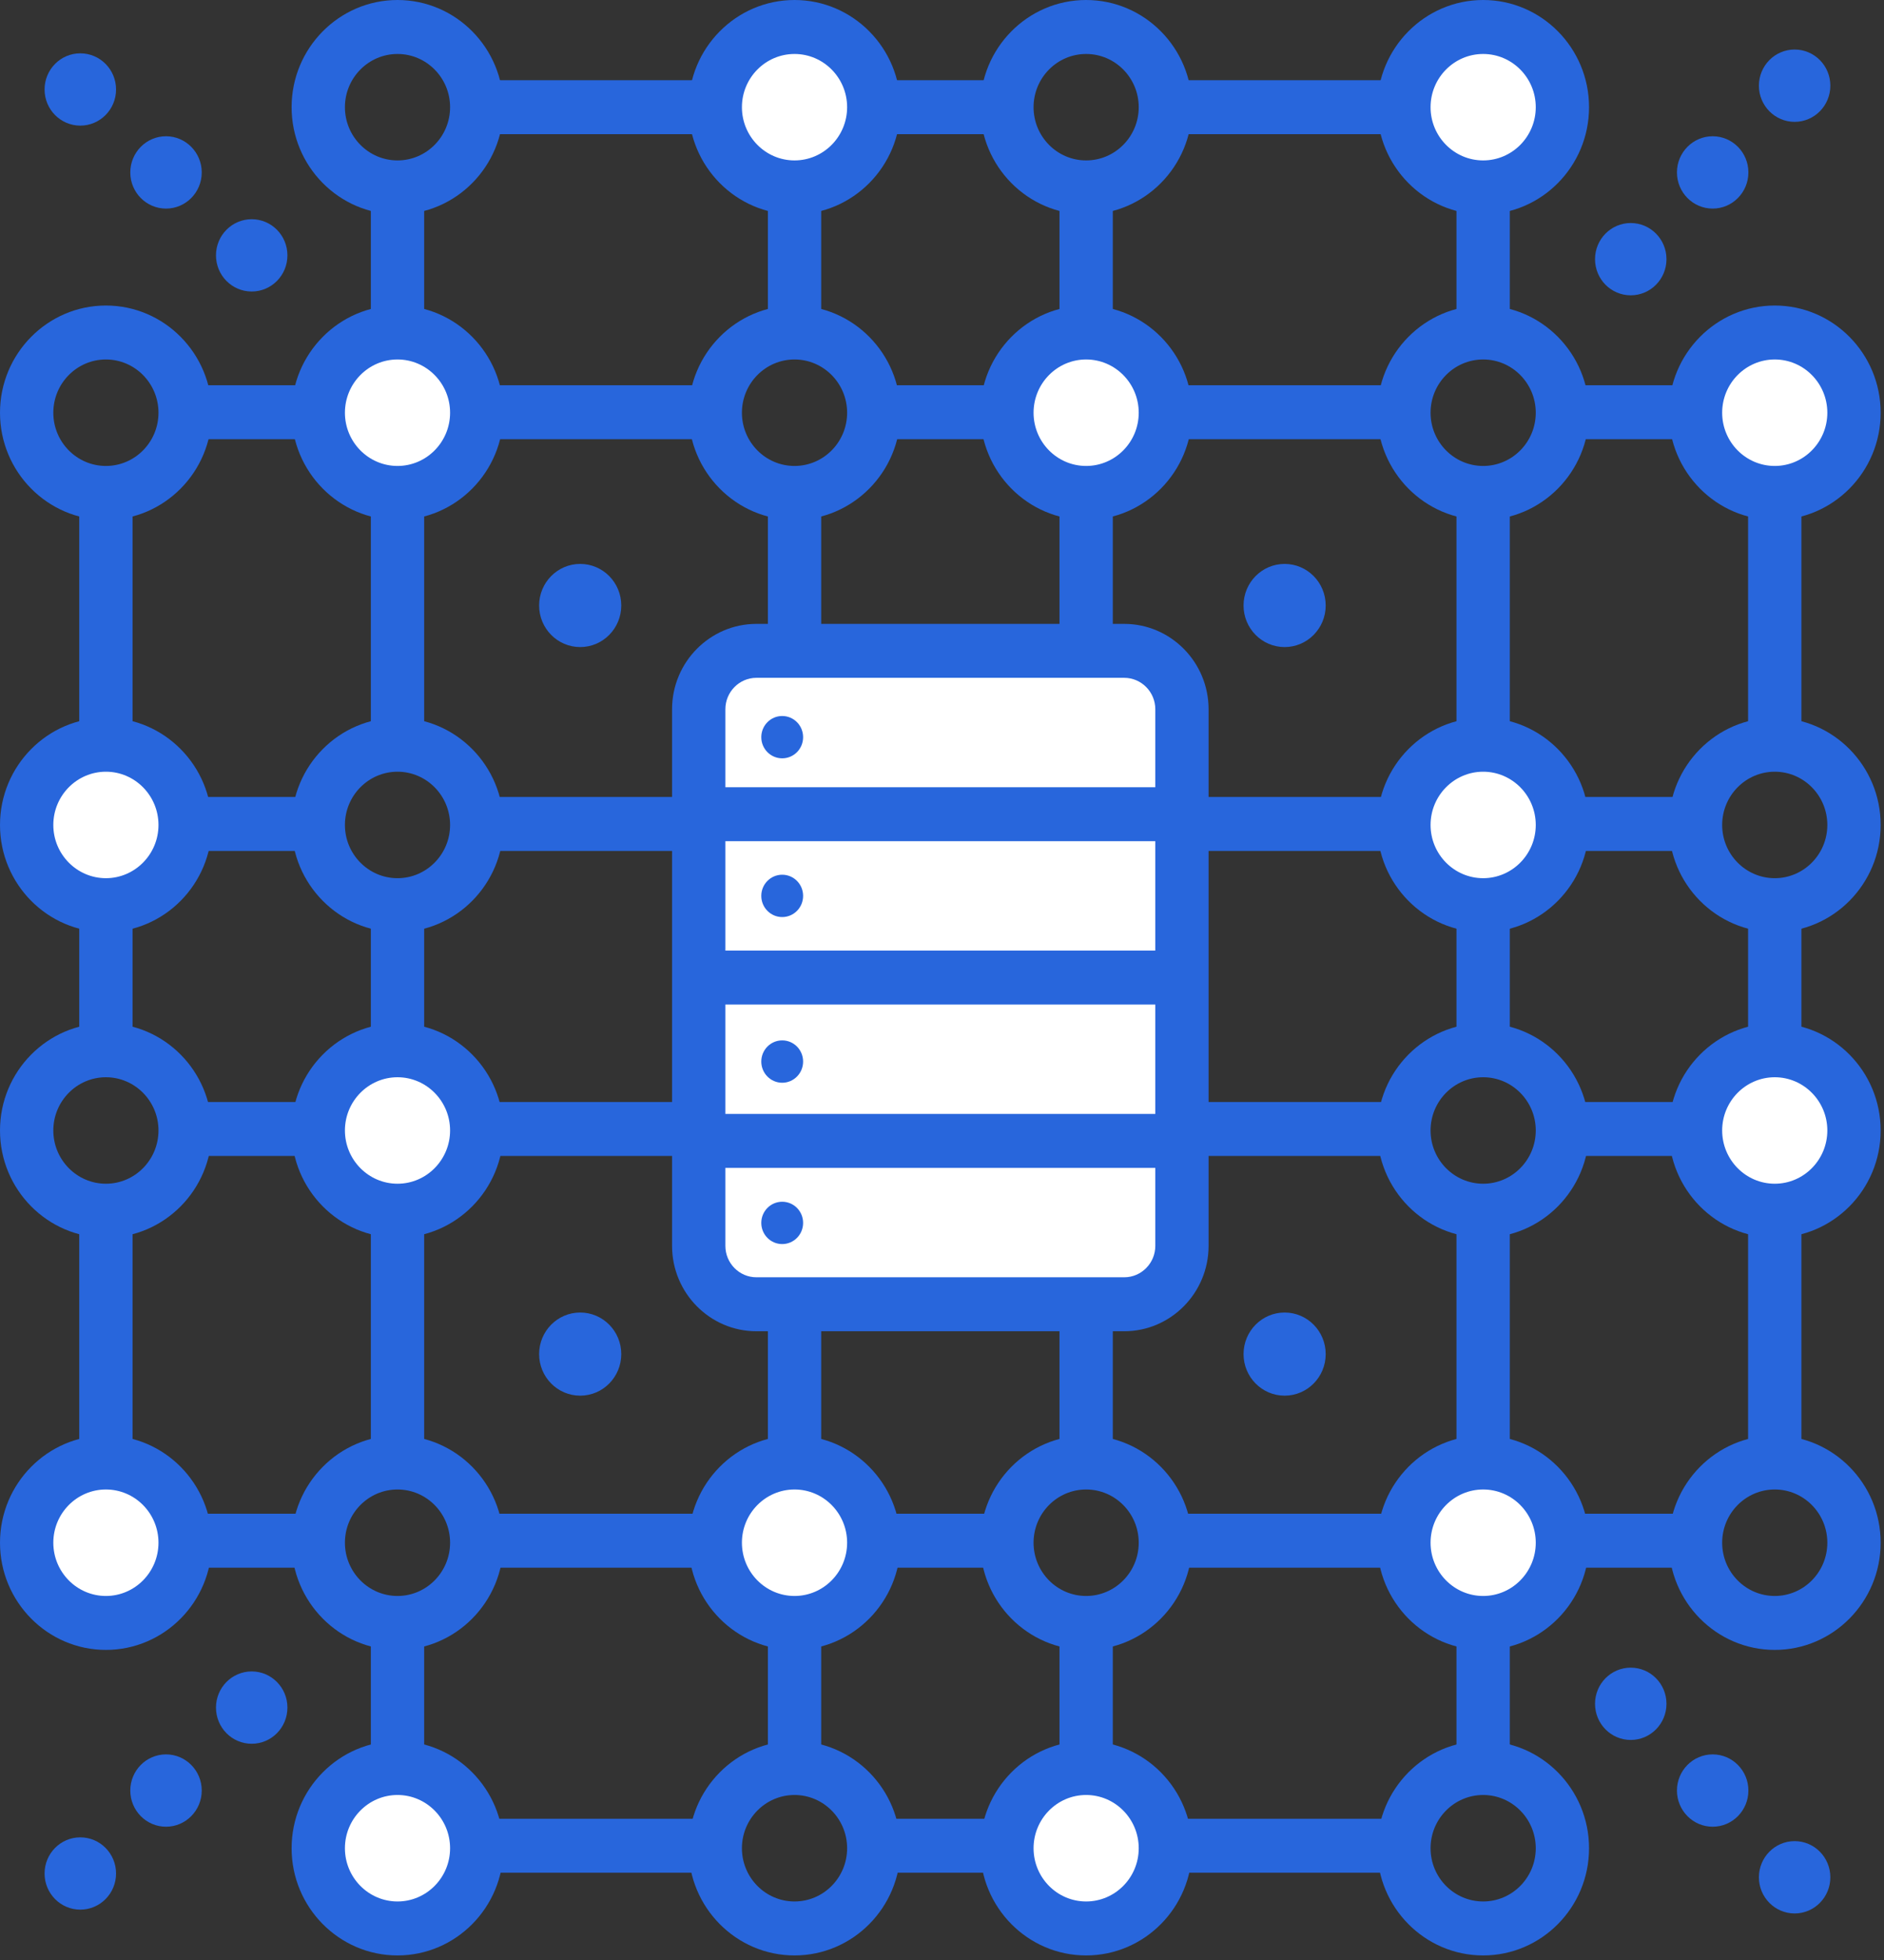 <svg width="50" height="52" viewBox="0 0 50 52" fill="none" xmlns="http://www.w3.org/2000/svg">
<rect x="0" y="0" width="50" height="52" fill="#333333" stroke="none"/>
<path fill-rule="evenodd" clip-rule="evenodd" d="M4.914 40.929C4.914 39.754 3.972 38.801 2.811 38.801C1.649 38.801 0.708 39.754 0.708 40.929C0.708 42.105 1.649 43.058 2.811 43.058C3.972 43.058 4.914 42.105 4.914 40.929Z" fill="white"/>
<path fill-rule="evenodd" clip-rule="evenodd" d="M4.914 21.887C4.914 20.711 3.972 19.758 2.811 19.758C1.649 19.758 0.708 20.711 0.708 21.887C0.708 23.062 1.649 24.015 2.811 24.015C3.972 24.015 4.914 23.062 4.914 21.887Z" fill="white"/>
<path fill-rule="evenodd" clip-rule="evenodd" d="M12.653 49.035C12.653 47.86 11.711 46.907 10.55 46.907C9.388 46.907 8.446 47.86 8.446 49.035C8.446 50.21 9.388 51.163 10.55 51.163C11.711 51.163 12.653 50.21 12.653 49.035Z" fill="white"/>
<path fill-rule="evenodd" clip-rule="evenodd" d="M12.653 29.992C12.653 28.817 11.711 27.864 10.55 27.864C9.388 27.864 8.446 28.817 8.446 29.992C8.446 31.168 9.388 32.121 10.55 32.121C11.711 32.121 12.653 31.168 12.653 29.992Z" fill="white"/>
<path fill-rule="evenodd" clip-rule="evenodd" d="M12.653 10.95C12.653 9.774 11.711 8.821 10.55 8.821C9.388 8.821 8.446 9.774 8.446 10.95C8.446 12.125 9.388 13.078 10.55 13.078C11.711 13.078 12.653 12.125 12.653 10.95Z" fill="white"/>
<path fill-rule="evenodd" clip-rule="evenodd" d="M23.189 40.929C23.189 39.754 22.248 38.801 21.086 38.801C19.925 38.801 18.983 39.754 18.983 40.929C18.983 42.105 19.925 43.058 21.086 43.058C22.248 43.058 23.189 42.105 23.189 40.929Z" fill="white"/>
<path fill-rule="evenodd" clip-rule="evenodd" d="M23.189 2.844C23.189 1.669 22.248 0.716 21.086 0.716C19.925 0.716 18.983 1.669 18.983 2.844C18.983 4.019 19.925 4.972 21.086 4.972C22.248 4.972 23.189 4.019 23.189 2.844Z" fill="white"/>
<path fill-rule="evenodd" clip-rule="evenodd" d="M30.928 49.035C30.928 47.86 29.987 46.907 28.825 46.907C27.664 46.907 26.722 47.86 26.722 49.035C26.722 50.21 27.664 51.163 28.825 51.163C29.987 51.163 30.928 50.21 30.928 49.035Z" fill="white"/>
<path fill-rule="evenodd" clip-rule="evenodd" d="M30.928 10.95C30.928 9.774 29.987 8.821 28.825 8.821C27.664 8.821 26.722 9.774 26.722 10.95C26.722 12.125 27.664 13.078 28.825 13.078C29.987 13.078 30.928 12.125 30.928 10.95Z" fill="white"/>
<path fill-rule="evenodd" clip-rule="evenodd" d="M41.465 40.929C41.465 39.754 40.523 38.801 39.362 38.801C38.2 38.801 37.259 39.754 37.259 40.929C37.259 42.105 38.2 43.058 39.362 43.058C40.523 43.058 41.465 42.105 41.465 40.929Z" fill="white"/>
<path fill-rule="evenodd" clip-rule="evenodd" d="M41.465 21.887C41.465 20.711 40.523 19.758 39.362 19.758C38.2 19.758 37.259 20.711 37.259 21.887C37.259 23.062 38.2 24.015 39.362 24.015C40.523 24.015 41.465 23.062 41.465 21.887Z" fill="white"/>
<path fill-rule="evenodd" clip-rule="evenodd" d="M41.465 2.844C41.465 1.669 40.523 0.716 39.362 0.716C38.2 0.716 37.259 1.669 37.259 2.844C37.259 4.019 38.2 4.972 39.362 4.972C40.523 4.972 41.465 4.019 41.465 2.844Z" fill="white"/>
<path fill-rule="evenodd" clip-rule="evenodd" d="M49.204 29.992C49.204 28.817 48.262 27.864 47.1 27.864C45.939 27.864 44.998 28.817 44.998 29.992C44.998 31.168 45.939 32.121 47.1 32.121C48.262 32.121 49.204 31.168 49.204 29.992Z" fill="white"/>
<path fill-rule="evenodd" clip-rule="evenodd" d="M49.204 10.95C49.204 9.774 48.262 8.821 47.1 8.821C45.939 8.821 44.998 9.774 44.998 10.95C44.998 12.125 45.939 13.078 47.1 13.078C48.262 13.078 49.204 12.125 49.204 10.95Z" fill="white"/>
<path fill-rule="evenodd" clip-rule="evenodd" d="M41.244 41.592H45.453V40.16H41.244V41.592Z" fill="#2866DC"/>
<path fill-rule="evenodd" clip-rule="evenodd" d="M41.244 30.668H45.453V29.237H41.244V30.668Z" fill="#2866DC"/>
<path fill-rule="evenodd" clip-rule="evenodd" d="M41.244 22.576H45.453V21.144H41.244V22.576Z" fill="#2866DC"/>
<path fill-rule="evenodd" clip-rule="evenodd" d="M41.244 11.652H45.453V10.221H41.244V11.652Z" fill="#2866DC"/>
<path fill-rule="evenodd" clip-rule="evenodd" d="M30.48 49.684H37.486V48.253H30.48V49.684Z" fill="#2866DC"/>
<path fill-rule="evenodd" clip-rule="evenodd" d="M30.48 41.592H37.486V40.16H30.48V41.592Z" fill="#2866DC"/>
<path fill-rule="evenodd" clip-rule="evenodd" d="M30.48 30.668H37.486V29.237H30.48V30.668Z" fill="#2866DC"/>
<path fill-rule="evenodd" clip-rule="evenodd" d="M30.48 22.576H37.486V21.144H30.48V22.576Z" fill="#2866DC"/>
<path fill-rule="evenodd" clip-rule="evenodd" d="M30.48 11.652H37.486V10.221H30.48V11.652Z" fill="#2866DC"/>
<path fill-rule="evenodd" clip-rule="evenodd" d="M30.48 3.56H37.486V2.128H30.48V3.56Z" fill="#2866DC"/>
<path fill-rule="evenodd" clip-rule="evenodd" d="M22.513 49.684H26.722V48.253H22.513V49.684Z" fill="#2866DC"/>
<path fill-rule="evenodd" clip-rule="evenodd" d="M22.513 41.592H26.722V40.16H22.513V41.592Z" fill="#2866DC"/>
<path fill-rule="evenodd" clip-rule="evenodd" d="M22.513 11.652H26.722V10.221H22.513V11.652Z" fill="#2866DC"/>
<path fill-rule="evenodd" clip-rule="evenodd" d="M22.513 3.56H26.722V2.128H22.513V3.56Z" fill="#2866DC"/>
<path fill-rule="evenodd" clip-rule="evenodd" d="M12.315 49.684H19.321V48.253H12.315V49.684Z" fill="#2866DC"/>
<path fill-rule="evenodd" clip-rule="evenodd" d="M12.315 41.592H19.321V40.16H12.315V41.592Z" fill="#2866DC"/>
<path fill-rule="evenodd" clip-rule="evenodd" d="M12.315 30.668H19.321V29.237H12.315V30.668Z" fill="#2866DC"/>
<path fill-rule="evenodd" clip-rule="evenodd" d="M12.315 22.576H19.321V21.144H12.315V22.576Z" fill="#2866DC"/>
<path fill-rule="evenodd" clip-rule="evenodd" d="M12.315 11.652H19.321V10.221H12.315V11.652Z" fill="#2866DC"/>
<path fill-rule="evenodd" clip-rule="evenodd" d="M12.315 3.56H19.321V2.128H12.315V3.56Z" fill="#2866DC"/>
<path fill-rule="evenodd" clip-rule="evenodd" d="M4.914 41.592H9.123V40.16H4.914V41.592Z" fill="#2866DC"/>
<path fill-rule="evenodd" clip-rule="evenodd" d="M4.914 30.668H9.123V29.237H4.914V30.668Z" fill="#2866DC"/>
<path fill-rule="evenodd" clip-rule="evenodd" d="M4.914 22.576H9.123V21.144H4.914V22.576Z" fill="#2866DC"/>
<path fill-rule="evenodd" clip-rule="evenodd" d="M4.914 11.652H9.123V10.221H4.914V11.652Z" fill="#2866DC"/>
<path fill-rule="evenodd" clip-rule="evenodd" d="M9.842 9.405H11.257V5.145H9.842V9.405Z" fill="#2866DC"/>
<path fill-rule="evenodd" clip-rule="evenodd" d="M20.379 9.405H21.794V5.145H20.379V9.405Z" fill="#2866DC"/>
<path fill-rule="evenodd" clip-rule="evenodd" d="M28.118 9.405H29.533V5.145H28.118V9.405Z" fill="#2866DC"/>
<path fill-rule="evenodd" clip-rule="evenodd" d="M38.654 9.405H40.069V5.145H38.654V9.405Z" fill="#2866DC"/>
<path fill-rule="evenodd" clip-rule="evenodd" d="M2.103 20.373H3.518V13.283H2.103V20.373Z" fill="#2866DC"/>
<path fill-rule="evenodd" clip-rule="evenodd" d="M9.842 20.373H11.257V13.283H9.842V20.373Z" fill="#2866DC"/>
<path fill-rule="evenodd" clip-rule="evenodd" d="M20.379 20.373H21.794V13.283H20.379V20.373Z" fill="#2866DC"/>
<path fill-rule="evenodd" clip-rule="evenodd" d="M28.118 20.373H29.533V13.283H28.118V20.373Z" fill="#2866DC"/>
<path fill-rule="evenodd" clip-rule="evenodd" d="M38.654 20.373H40.069V13.283H38.654V20.373Z" fill="#2866DC"/>
<path fill-rule="evenodd" clip-rule="evenodd" d="M46.393 20.373H47.808V13.283H46.393V20.373Z" fill="#2866DC"/>
<path fill-rule="evenodd" clip-rule="evenodd" d="M2.103 28.274H3.518V24.015H2.103V28.274Z" fill="#2866DC"/>
<path fill-rule="evenodd" clip-rule="evenodd" d="M9.842 28.274H11.257V24.015H9.842V28.274Z" fill="#2866DC"/>
<path fill-rule="evenodd" clip-rule="evenodd" d="M38.654 28.274H40.069V24.015H38.654V28.274Z" fill="#2866DC"/>
<path fill-rule="evenodd" clip-rule="evenodd" d="M46.393 28.274H47.808V24.015H46.393V28.274Z" fill="#2866DC"/>
<path fill-rule="evenodd" clip-rule="evenodd" d="M2.103 39.006H3.518V31.916H2.103V39.006Z" fill="#2866DC"/>
<path fill-rule="evenodd" clip-rule="evenodd" d="M9.842 39.006H11.257V31.916H9.842V39.006Z" fill="#2866DC"/>
<path fill-rule="evenodd" clip-rule="evenodd" d="M20.379 39.006H21.794V31.916H20.379V39.006Z" fill="#2866DC"/>
<path fill-rule="evenodd" clip-rule="evenodd" d="M28.118 39.006H29.533V31.916H28.118V39.006Z" fill="#2866DC"/>
<path fill-rule="evenodd" clip-rule="evenodd" d="M38.654 39.006H40.069V31.916H38.654V39.006Z" fill="#2866DC"/>
<path fill-rule="evenodd" clip-rule="evenodd" d="M46.393 39.006H47.808V31.916H46.393V39.006Z" fill="#2866DC"/>
<path fill-rule="evenodd" clip-rule="evenodd" d="M9.842 46.907H11.257V42.648H9.842V46.907Z" fill="#2866DC"/>
<path fill-rule="evenodd" clip-rule="evenodd" d="M20.379 46.907H21.794V42.648H20.379V46.907Z" fill="#2866DC"/>
<path fill-rule="evenodd" clip-rule="evenodd" d="M28.118 46.907H29.533V42.648H28.118V46.907Z" fill="#2866DC"/>
<path fill-rule="evenodd" clip-rule="evenodd" d="M38.654 46.907H40.069V42.648H38.654V46.907Z" fill="#2866DC"/>
<path fill-rule="evenodd" clip-rule="evenodd" d="M2.811 39.517C2.041 39.517 1.415 40.15 1.415 40.929C1.415 41.708 2.041 42.342 2.811 42.342C3.58 42.342 4.206 41.708 4.206 40.929C4.206 40.15 3.58 39.517 2.811 39.517ZM2.811 43.773C1.261 43.773 0 42.497 0 40.929C0 39.361 1.261 38.085 2.811 38.085C4.361 38.085 5.621 39.361 5.621 40.929C5.621 42.497 4.361 43.773 2.811 43.773Z" fill="#2866DC"/>
<path fill-rule="evenodd" clip-rule="evenodd" d="M2.811 28.58C2.041 28.58 1.415 29.214 1.415 29.992C1.415 30.771 2.041 31.405 2.811 31.405C3.58 31.405 4.206 30.771 4.206 29.992C4.206 29.214 3.58 28.58 2.811 28.58ZM2.811 32.836C1.261 32.836 0 31.561 0 29.992C0 28.424 1.261 27.148 2.811 27.148C4.361 27.148 5.621 28.424 5.621 29.992C5.621 31.561 4.361 32.836 2.811 32.836Z" fill="#2866DC"/>
<path fill-rule="evenodd" clip-rule="evenodd" d="M2.811 20.474C2.041 20.474 1.415 21.108 1.415 21.887C1.415 22.665 2.041 23.299 2.811 23.299C3.58 23.299 4.206 22.665 4.206 21.887C4.206 21.108 3.58 20.474 2.811 20.474ZM2.811 24.73C1.261 24.73 0 23.455 0 21.887C0 20.319 1.261 19.043 2.811 19.043C4.361 19.043 5.621 20.319 5.621 21.887C5.621 23.455 4.361 24.73 2.811 24.73Z" fill="#2866DC"/>
<path fill-rule="evenodd" clip-rule="evenodd" d="M2.811 9.537C2.041 9.537 1.415 10.171 1.415 10.95C1.415 11.729 2.041 12.362 2.811 12.362C3.58 12.362 4.206 11.729 4.206 10.95C4.206 10.171 3.58 9.537 2.811 9.537ZM2.811 13.794C1.261 13.794 0 12.518 0 10.95C0 9.382 1.261 8.106 2.811 8.106C4.361 8.106 5.621 9.382 5.621 10.95C5.621 12.518 4.361 13.794 2.811 13.794Z" fill="#2866DC"/>
<path fill-rule="evenodd" clip-rule="evenodd" d="M10.55 47.622C9.78 47.622 9.154 48.256 9.154 49.035C9.154 49.814 9.78 50.447 10.55 50.447C11.319 50.447 11.945 49.814 11.945 49.035C11.945 48.256 11.319 47.622 10.55 47.622ZM10.55 51.879C9 51.879 7.739 50.603 7.739 49.035C7.739 47.467 9 46.191 10.55 46.191C12.099 46.191 13.36 47.467 13.36 49.035C13.36 50.603 12.099 51.879 10.55 51.879Z" fill="#2866DC"/>
<path fill-rule="evenodd" clip-rule="evenodd" d="M10.55 39.517C9.78 39.517 9.154 40.15 9.154 40.929C9.154 41.708 9.78 42.342 10.55 42.342C11.319 42.342 11.945 41.708 11.945 40.929C11.945 40.15 11.319 39.517 10.55 39.517ZM10.55 43.773C9 43.773 7.739 42.497 7.739 40.929C7.739 39.361 9 38.085 10.55 38.085C12.099 38.085 13.36 39.361 13.36 40.929C13.36 42.497 12.099 43.773 10.55 43.773Z" fill="#2866DC"/>
<path fill-rule="evenodd" clip-rule="evenodd" d="M10.55 28.58C9.78 28.58 9.154 29.214 9.154 29.992C9.154 30.771 9.78 31.405 10.55 31.405C11.319 31.405 11.945 30.771 11.945 29.992C11.945 29.214 11.319 28.58 10.55 28.58ZM10.55 32.836C9 32.836 7.739 31.561 7.739 29.992C7.739 28.424 9 27.148 10.55 27.148C12.099 27.148 13.36 28.424 13.36 29.992C13.36 31.561 12.099 32.836 10.55 32.836Z" fill="#2866DC"/>
<path fill-rule="evenodd" clip-rule="evenodd" d="M10.55 20.474C9.78 20.474 9.154 21.108 9.154 21.887C9.154 22.665 9.78 23.299 10.55 23.299C11.319 23.299 11.945 22.665 11.945 21.887C11.945 21.108 11.319 20.474 10.55 20.474ZM10.55 24.73C9 24.73 7.739 23.455 7.739 21.887C7.739 20.319 9 19.043 10.55 19.043C12.099 19.043 13.36 20.319 13.36 21.887C13.36 23.455 12.099 24.73 10.55 24.73Z" fill="#2866DC"/>
<path fill-rule="evenodd" clip-rule="evenodd" d="M10.55 9.537C9.78 9.537 9.154 10.171 9.154 10.95C9.154 11.729 9.78 12.362 10.55 12.362C11.319 12.362 11.945 11.729 11.945 10.95C11.945 10.171 11.319 9.537 10.55 9.537ZM10.55 13.794C9 13.794 7.739 12.518 7.739 10.95C7.739 9.382 9 8.106 10.55 8.106C12.099 8.106 13.36 9.382 13.36 10.95C13.36 12.518 12.099 13.794 10.55 13.794Z" fill="#2866DC"/>
<path fill-rule="evenodd" clip-rule="evenodd" d="M10.55 1.432C9.78 1.432 9.154 2.065 9.154 2.844C9.154 3.623 9.78 4.256 10.55 4.256C11.319 4.256 11.945 3.623 11.945 2.844C11.945 2.065 11.319 1.432 10.55 1.432ZM10.55 5.688C9 5.688 7.739 4.412 7.739 2.844C7.739 1.276 9 0 10.55 0C12.099 0 13.36 1.276 13.36 2.844C13.36 4.412 12.099 5.688 10.55 5.688Z" fill="#2866DC"/>
<path fill-rule="evenodd" clip-rule="evenodd" d="M21.086 47.622C20.316 47.622 19.69 48.256 19.69 49.035C19.69 49.814 20.316 50.447 21.086 50.447C21.856 50.447 22.482 49.814 22.482 49.035C22.482 48.256 21.856 47.622 21.086 47.622ZM21.086 51.879C19.536 51.879 18.275 50.603 18.275 49.035C18.275 47.467 19.536 46.191 21.086 46.191C22.636 46.191 23.897 47.467 23.897 49.035C23.897 50.603 22.636 51.879 21.086 51.879Z" fill="#2866DC"/>
<path fill-rule="evenodd" clip-rule="evenodd" d="M21.086 39.517C20.316 39.517 19.69 40.15 19.69 40.929C19.69 41.708 20.316 42.342 21.086 42.342C21.856 42.342 22.482 41.708 22.482 40.929C22.482 40.15 21.856 39.517 21.086 39.517ZM21.086 43.773C19.536 43.773 18.275 42.497 18.275 40.929C18.275 39.361 19.536 38.085 21.086 38.085C22.636 38.085 23.897 39.361 23.897 40.929C23.897 42.497 22.636 43.773 21.086 43.773Z" fill="#2866DC"/>
<path fill-rule="evenodd" clip-rule="evenodd" d="M21.086 9.537C20.316 9.537 19.69 10.171 19.69 10.95C19.69 11.729 20.316 12.362 21.086 12.362C21.856 12.362 22.482 11.729 22.482 10.95C22.482 10.171 21.856 9.537 21.086 9.537ZM21.086 13.794C19.536 13.794 18.275 12.518 18.275 10.95C18.275 9.382 19.536 8.106 21.086 8.106C22.636 8.106 23.897 9.382 23.897 10.95C23.897 12.518 22.636 13.794 21.086 13.794Z" fill="#2866DC"/>
<path fill-rule="evenodd" clip-rule="evenodd" d="M21.086 1.432C20.316 1.432 19.69 2.065 19.69 2.844C19.69 3.623 20.316 4.256 21.086 4.256C21.856 4.256 22.482 3.623 22.482 2.844C22.482 2.065 21.856 1.432 21.086 1.432ZM21.086 5.688C19.536 5.688 18.275 4.412 18.275 2.844C18.275 1.276 19.536 0 21.086 0C22.636 0 23.897 1.276 23.897 2.844C23.897 4.412 22.636 5.688 21.086 5.688Z" fill="#2866DC"/>
<path fill-rule="evenodd" clip-rule="evenodd" d="M28.825 47.622C28.055 47.622 27.43 48.256 27.43 49.035C27.43 49.814 28.055 50.447 28.825 50.447C29.595 50.447 30.221 49.814 30.221 49.035C30.221 48.256 29.595 47.622 28.825 47.622ZM28.825 51.879C27.275 51.879 26.015 50.603 26.015 49.035C26.015 47.467 27.275 46.191 28.825 46.191C30.375 46.191 31.636 47.467 31.636 49.035C31.636 50.603 30.375 51.879 28.825 51.879Z" fill="#2866DC"/>
<path fill-rule="evenodd" clip-rule="evenodd" d="M28.825 39.517C28.055 39.517 27.43 40.15 27.43 40.929C27.43 41.708 28.055 42.342 28.825 42.342C29.595 42.342 30.221 41.708 30.221 40.929C30.221 40.15 29.595 39.517 28.825 39.517ZM28.825 43.773C27.275 43.773 26.015 42.497 26.015 40.929C26.015 39.361 27.275 38.085 28.825 38.085C30.375 38.085 31.636 39.361 31.636 40.929C31.636 42.497 30.375 43.773 28.825 43.773Z" fill="#2866DC"/>
<path fill-rule="evenodd" clip-rule="evenodd" d="M28.825 9.537C28.055 9.537 27.43 10.171 27.43 10.95C27.43 11.729 28.055 12.362 28.825 12.362C29.595 12.362 30.221 11.729 30.221 10.95C30.221 10.171 29.595 9.537 28.825 9.537ZM28.825 13.794C27.275 13.794 26.015 12.518 26.015 10.95C26.015 9.382 27.275 8.106 28.825 8.106C30.375 8.106 31.636 9.382 31.636 10.95C31.636 12.518 30.375 13.794 28.825 13.794Z" fill="#2866DC"/>
<path fill-rule="evenodd" clip-rule="evenodd" d="M28.825 1.432C28.055 1.432 27.43 2.065 27.43 2.844C27.43 3.623 28.055 4.256 28.825 4.256C29.595 4.256 30.221 3.623 30.221 2.844C30.221 2.065 29.595 1.432 28.825 1.432ZM28.825 5.688C27.275 5.688 26.015 4.412 26.015 2.844C26.015 1.276 27.275 0 28.825 0C30.375 0 31.636 1.276 31.636 2.844C31.636 4.412 30.375 5.688 28.825 5.688Z" fill="#2866DC"/>
<path fill-rule="evenodd" clip-rule="evenodd" d="M39.362 47.622C38.592 47.622 37.966 48.256 37.966 49.035C37.966 49.814 38.592 50.447 39.362 50.447C40.132 50.447 40.758 49.814 40.758 49.035C40.758 48.256 40.132 47.622 39.362 47.622ZM39.362 51.879C37.812 51.879 36.551 50.603 36.551 49.035C36.551 47.467 37.812 46.191 39.362 46.191C40.912 46.191 42.172 47.467 42.172 49.035C42.172 50.603 40.912 51.879 39.362 51.879Z" fill="#2866DC"/>
<path fill-rule="evenodd" clip-rule="evenodd" d="M39.362 39.517C38.592 39.517 37.966 40.15 37.966 40.929C37.966 41.708 38.592 42.342 39.362 42.342C40.132 42.342 40.758 41.708 40.758 40.929C40.758 40.15 40.132 39.517 39.362 39.517ZM39.362 43.773C37.812 43.773 36.551 42.497 36.551 40.929C36.551 39.361 37.812 38.085 39.362 38.085C40.912 38.085 42.172 39.361 42.172 40.929C42.172 42.497 40.912 43.773 39.362 43.773Z" fill="#2866DC"/>
<path fill-rule="evenodd" clip-rule="evenodd" d="M39.362 28.58C38.592 28.58 37.966 29.214 37.966 29.992C37.966 30.771 38.592 31.405 39.362 31.405C40.132 31.405 40.758 30.771 40.758 29.992C40.758 29.214 40.132 28.58 39.362 28.58ZM39.362 32.836C37.812 32.836 36.551 31.561 36.551 29.992C36.551 28.424 37.812 27.148 39.362 27.148C40.912 27.148 42.172 28.424 42.172 29.992C42.172 31.561 40.912 32.836 39.362 32.836Z" fill="#2866DC"/>
<path fill-rule="evenodd" clip-rule="evenodd" d="M39.362 20.474C38.592 20.474 37.966 21.108 37.966 21.887C37.966 22.665 38.592 23.299 39.362 23.299C40.132 23.299 40.758 22.665 40.758 21.887C40.758 21.108 40.132 20.474 39.362 20.474ZM39.362 24.73C37.812 24.73 36.551 23.455 36.551 21.887C36.551 20.319 37.812 19.043 39.362 19.043C40.912 19.043 42.172 20.319 42.172 21.887C42.172 23.455 40.912 24.73 39.362 24.73Z" fill="#2866DC"/>
<path fill-rule="evenodd" clip-rule="evenodd" d="M39.362 9.537C38.592 9.537 37.966 10.171 37.966 10.95C37.966 11.729 38.592 12.362 39.362 12.362C40.132 12.362 40.758 11.729 40.758 10.95C40.758 10.171 40.132 9.537 39.362 9.537ZM39.362 13.794C37.812 13.794 36.551 12.518 36.551 10.95C36.551 9.382 37.812 8.106 39.362 8.106C40.912 8.106 42.172 9.382 42.172 10.95C42.172 12.518 40.912 13.794 39.362 13.794Z" fill="#2866DC"/>
<path fill-rule="evenodd" clip-rule="evenodd" d="M39.362 1.432C38.592 1.432 37.966 2.065 37.966 2.844C37.966 3.623 38.592 4.256 39.362 4.256C40.132 4.256 40.758 3.623 40.758 2.844C40.758 2.065 40.132 1.432 39.362 1.432ZM39.362 5.688C37.812 5.688 36.551 4.412 36.551 2.844C36.551 1.276 37.812 0 39.362 0C40.912 0 42.172 1.276 42.172 2.844C42.172 4.412 40.912 5.688 39.362 5.688Z" fill="#2866DC"/>
<path fill-rule="evenodd" clip-rule="evenodd" d="M47.101 39.517C46.331 39.517 45.705 40.15 45.705 40.929C45.705 41.708 46.331 42.342 47.101 42.342C47.87 42.342 48.496 41.708 48.496 40.929C48.496 40.15 47.87 39.517 47.101 39.517ZM47.101 43.773C45.551 43.773 44.29 42.497 44.29 40.929C44.29 39.361 45.551 38.085 47.101 38.085C48.65 38.085 49.911 39.361 49.911 40.929C49.911 42.497 48.65 43.773 47.101 43.773Z" fill="#2866DC"/>
<path fill-rule="evenodd" clip-rule="evenodd" d="M47.101 28.58C46.331 28.58 45.705 29.214 45.705 29.992C45.705 30.771 46.331 31.405 47.101 31.405C47.87 31.405 48.496 30.771 48.496 29.992C48.496 29.214 47.87 28.58 47.101 28.58ZM47.101 32.836C45.551 32.836 44.29 31.561 44.29 29.992C44.29 28.424 45.551 27.148 47.101 27.148C48.65 27.148 49.911 28.424 49.911 29.992C49.911 31.561 48.65 32.836 47.101 32.836Z" fill="#2866DC"/>
<path fill-rule="evenodd" clip-rule="evenodd" d="M47.101 20.474C46.331 20.474 45.705 21.108 45.705 21.887C45.705 22.665 46.331 23.299 47.101 23.299C47.87 23.299 48.496 22.665 48.496 21.887C48.496 21.108 47.87 20.474 47.101 20.474ZM47.101 24.73C45.551 24.73 44.29 23.455 44.29 21.887C44.29 20.319 45.551 19.043 47.101 19.043C48.65 19.043 49.911 20.319 49.911 21.887C49.911 23.455 48.65 24.73 47.101 24.73Z" fill="#2866DC"/>
<path fill-rule="evenodd" clip-rule="evenodd" d="M47.101 9.537C46.331 9.537 45.705 10.171 45.705 10.95C45.705 11.729 46.331 12.362 47.101 12.362C47.87 12.362 48.496 11.729 48.496 10.95C48.496 10.171 47.87 9.537 47.101 9.537ZM47.101 13.794C45.551 13.794 44.29 12.518 44.29 10.95C44.29 9.382 45.551 8.106 47.101 8.106C48.65 8.106 49.911 9.382 49.911 10.95C49.911 12.518 48.65 13.794 47.101 13.794Z" fill="#2866DC"/>
<path fill-rule="evenodd" clip-rule="evenodd" d="M47.628 48.846C48.152 48.846 48.576 49.276 48.576 49.806C48.576 50.335 48.152 50.765 47.628 50.765C47.105 50.765 46.68 50.335 46.68 49.806C46.68 49.276 47.105 48.846 47.628 48.846Z" fill="#2866DC"/>
<path fill-rule="evenodd" clip-rule="evenodd" d="M45.453 46.545C45.977 46.545 46.401 46.975 46.401 47.504C46.401 48.034 45.977 48.464 45.453 48.464C44.93 48.464 44.505 48.034 44.505 47.504C44.505 46.975 44.93 46.545 45.453 46.545Z" fill="#2866DC"/>
<path fill-rule="evenodd" clip-rule="evenodd" d="M43.279 44.244C43.802 44.244 44.227 44.673 44.227 45.203C44.227 45.733 43.802 46.162 43.279 46.162C42.755 46.162 42.331 45.733 42.331 45.203C42.331 44.673 42.755 44.244 43.279 44.244Z" fill="#2866DC"/>
<path fill-rule="evenodd" clip-rule="evenodd" d="M3.08 49.705C3.08 50.235 2.655 50.664 2.131 50.664C1.608 50.664 1.183 50.235 1.183 49.705C1.183 49.175 1.608 48.746 2.131 48.746C2.655 48.746 3.08 49.175 3.08 49.705Z" fill="#2866DC"/>
<path fill-rule="evenodd" clip-rule="evenodd" d="M5.354 47.504C5.354 48.034 4.929 48.464 4.406 48.464C3.882 48.464 3.458 48.034 3.458 47.504C3.458 46.974 3.882 46.545 4.406 46.545C4.929 46.545 5.354 46.974 5.354 47.504Z" fill="#2866DC"/>
<path fill-rule="evenodd" clip-rule="evenodd" d="M7.628 45.303C7.628 45.834 7.204 46.263 6.68 46.263C6.156 46.263 5.732 45.834 5.732 45.303C5.732 44.774 6.156 44.344 6.68 44.344C7.204 44.344 7.628 44.774 7.628 45.303Z" fill="#2866DC"/>
<path fill-rule="evenodd" clip-rule="evenodd" d="M47.628 3.233C48.152 3.233 48.576 2.803 48.576 2.273C48.576 1.743 48.152 1.314 47.628 1.314C47.105 1.314 46.68 1.743 46.68 2.273C46.68 2.803 47.105 3.233 47.628 3.233Z" fill="#2866DC"/>
<path fill-rule="evenodd" clip-rule="evenodd" d="M45.453 5.534C45.977 5.534 46.401 5.104 46.401 4.574C46.401 4.045 45.977 3.615 45.453 3.615C44.93 3.615 44.505 4.045 44.505 4.574C44.505 5.104 44.93 5.534 45.453 5.534Z" fill="#2866DC"/>
<path fill-rule="evenodd" clip-rule="evenodd" d="M43.279 7.835C43.802 7.835 44.227 7.406 44.227 6.876C44.227 6.346 43.802 5.917 43.279 5.917C42.755 5.917 42.331 6.346 42.331 6.876C42.331 7.406 42.755 7.835 43.279 7.835Z" fill="#2866DC"/>
<path fill-rule="evenodd" clip-rule="evenodd" d="M3.08 2.374C3.08 1.844 2.655 1.415 2.131 1.415C1.608 1.415 1.183 1.844 1.183 2.374C1.183 2.904 1.608 3.333 2.131 3.333C2.655 3.333 3.08 2.904 3.08 2.374Z" fill="#2866DC"/>
<path fill-rule="evenodd" clip-rule="evenodd" d="M5.354 4.575C5.354 4.045 4.929 3.615 4.406 3.615C3.882 3.615 3.458 4.045 3.458 4.575C3.458 5.105 3.882 5.534 4.406 5.534C4.929 5.534 5.354 5.105 5.354 4.575Z" fill="#2866DC"/>
<path fill-rule="evenodd" clip-rule="evenodd" d="M7.628 6.775C7.628 6.245 7.204 5.816 6.68 5.816C6.156 5.816 5.732 6.245 5.732 6.775C5.732 7.305 6.156 7.734 6.68 7.734C7.204 7.734 7.628 7.305 7.628 6.775Z" fill="#2866DC"/>
<path fill-rule="evenodd" clip-rule="evenodd" d="M29.837 17.268H20.075C19.233 17.268 18.544 17.965 18.544 18.817V33.053C18.544 33.906 19.233 34.603 20.075 34.603H29.837C30.679 34.603 31.368 33.906 31.368 33.053V18.817C31.368 17.965 30.679 17.268 29.837 17.268Z" fill="white"/>
<path fill-rule="evenodd" clip-rule="evenodd" d="M18.544 25.935H31.368V21.601H18.544V25.935Z" fill="white"/>
<path fill-rule="evenodd" clip-rule="evenodd" d="M31.368 30.277H18.544V32.788C18.544 33.795 19.35 34.611 20.345 34.611H29.566C30.561 34.611 31.368 33.795 31.368 32.788V30.277Z" fill="white"/>
<path fill-rule="evenodd" clip-rule="evenodd" d="M20.075 17.983C19.62 17.983 19.251 18.358 19.251 18.817V33.053C19.251 33.513 19.62 33.887 20.075 33.887H29.836C30.291 33.887 30.661 33.513 30.661 33.053V18.817C30.661 18.358 30.291 17.983 29.836 17.983H20.075ZM29.836 35.319H20.075C18.84 35.319 17.836 34.302 17.836 33.053V18.817C17.836 17.569 18.84 16.552 20.075 16.552H29.836C31.071 16.552 32.075 17.569 32.075 18.817V33.053C32.075 34.302 31.071 35.319 29.836 35.319Z" fill="#2866DC"/>
<path fill-rule="evenodd" clip-rule="evenodd" d="M18.544 22.317H31.368V20.886H18.544V22.317Z" fill="#2866DC"/>
<path fill-rule="evenodd" clip-rule="evenodd" d="M18.544 26.651H31.368V25.22H18.544V26.651Z" fill="#2866DC"/>
<path fill-rule="evenodd" clip-rule="evenodd" d="M18.544 30.985H31.368V29.553H18.544V30.985Z" fill="#2866DC"/>
<path fill-rule="evenodd" clip-rule="evenodd" d="M21.314 19.558C21.314 19.247 21.066 18.996 20.759 18.996C20.453 18.996 20.204 19.247 20.204 19.558C20.204 19.868 20.453 20.119 20.759 20.119C21.066 20.119 21.314 19.868 21.314 19.558Z" fill="#2866DC"/>
<path fill-rule="evenodd" clip-rule="evenodd" d="M21.314 23.768C21.314 23.458 21.066 23.207 20.759 23.207C20.453 23.207 20.204 23.458 20.204 23.768C20.204 24.079 20.453 24.33 20.759 24.33C21.066 24.33 21.314 24.079 21.314 23.768Z" fill="#2866DC"/>
<path fill-rule="evenodd" clip-rule="evenodd" d="M21.314 28.164C21.314 27.853 21.066 27.602 20.759 27.602C20.453 27.602 20.204 27.853 20.204 28.164C20.204 28.474 20.453 28.726 20.759 28.726C21.066 28.726 21.314 28.474 21.314 28.164Z" fill="#2866DC"/>
<path fill-rule="evenodd" clip-rule="evenodd" d="M21.314 32.444C21.314 32.134 21.066 31.883 20.759 31.883C20.453 31.883 20.204 32.134 20.204 32.444C20.204 32.755 20.453 33.006 20.759 33.006C21.066 33.006 21.314 32.755 21.314 32.444Z" fill="#2866DC"/>
<path fill-rule="evenodd" clip-rule="evenodd" d="M35.183 16.064C35.183 15.455 34.695 14.961 34.093 14.961C33.491 14.961 33.003 15.455 33.003 16.064C33.003 16.673 33.491 17.167 34.093 17.167C34.695 17.167 35.183 16.673 35.183 16.064Z" fill="#2866DC"/>
<path fill-rule="evenodd" clip-rule="evenodd" d="M16.488 16.064C16.488 15.455 16 14.961 15.398 14.961C14.796 14.961 14.308 15.455 14.308 16.064C14.308 16.673 14.796 17.167 15.398 17.167C16 17.167 16.488 16.673 16.488 16.064Z" fill="#2866DC"/>
<path fill-rule="evenodd" clip-rule="evenodd" d="M35.183 35.925C35.183 35.316 34.695 34.822 34.093 34.822C33.491 34.822 33.003 35.316 33.003 35.925C33.003 36.534 33.491 37.028 34.093 37.028C34.695 37.028 35.183 36.534 35.183 35.925Z" fill="#2866DC"/>
<path fill-rule="evenodd" clip-rule="evenodd" d="M16.488 35.925C16.488 35.316 16 34.822 15.398 34.822C14.796 34.822 14.308 35.316 14.308 35.925C14.308 36.534 14.796 37.028 15.398 37.028C16 37.028 16.488 36.534 16.488 35.925Z" fill="#2866DC"/>
</svg>

